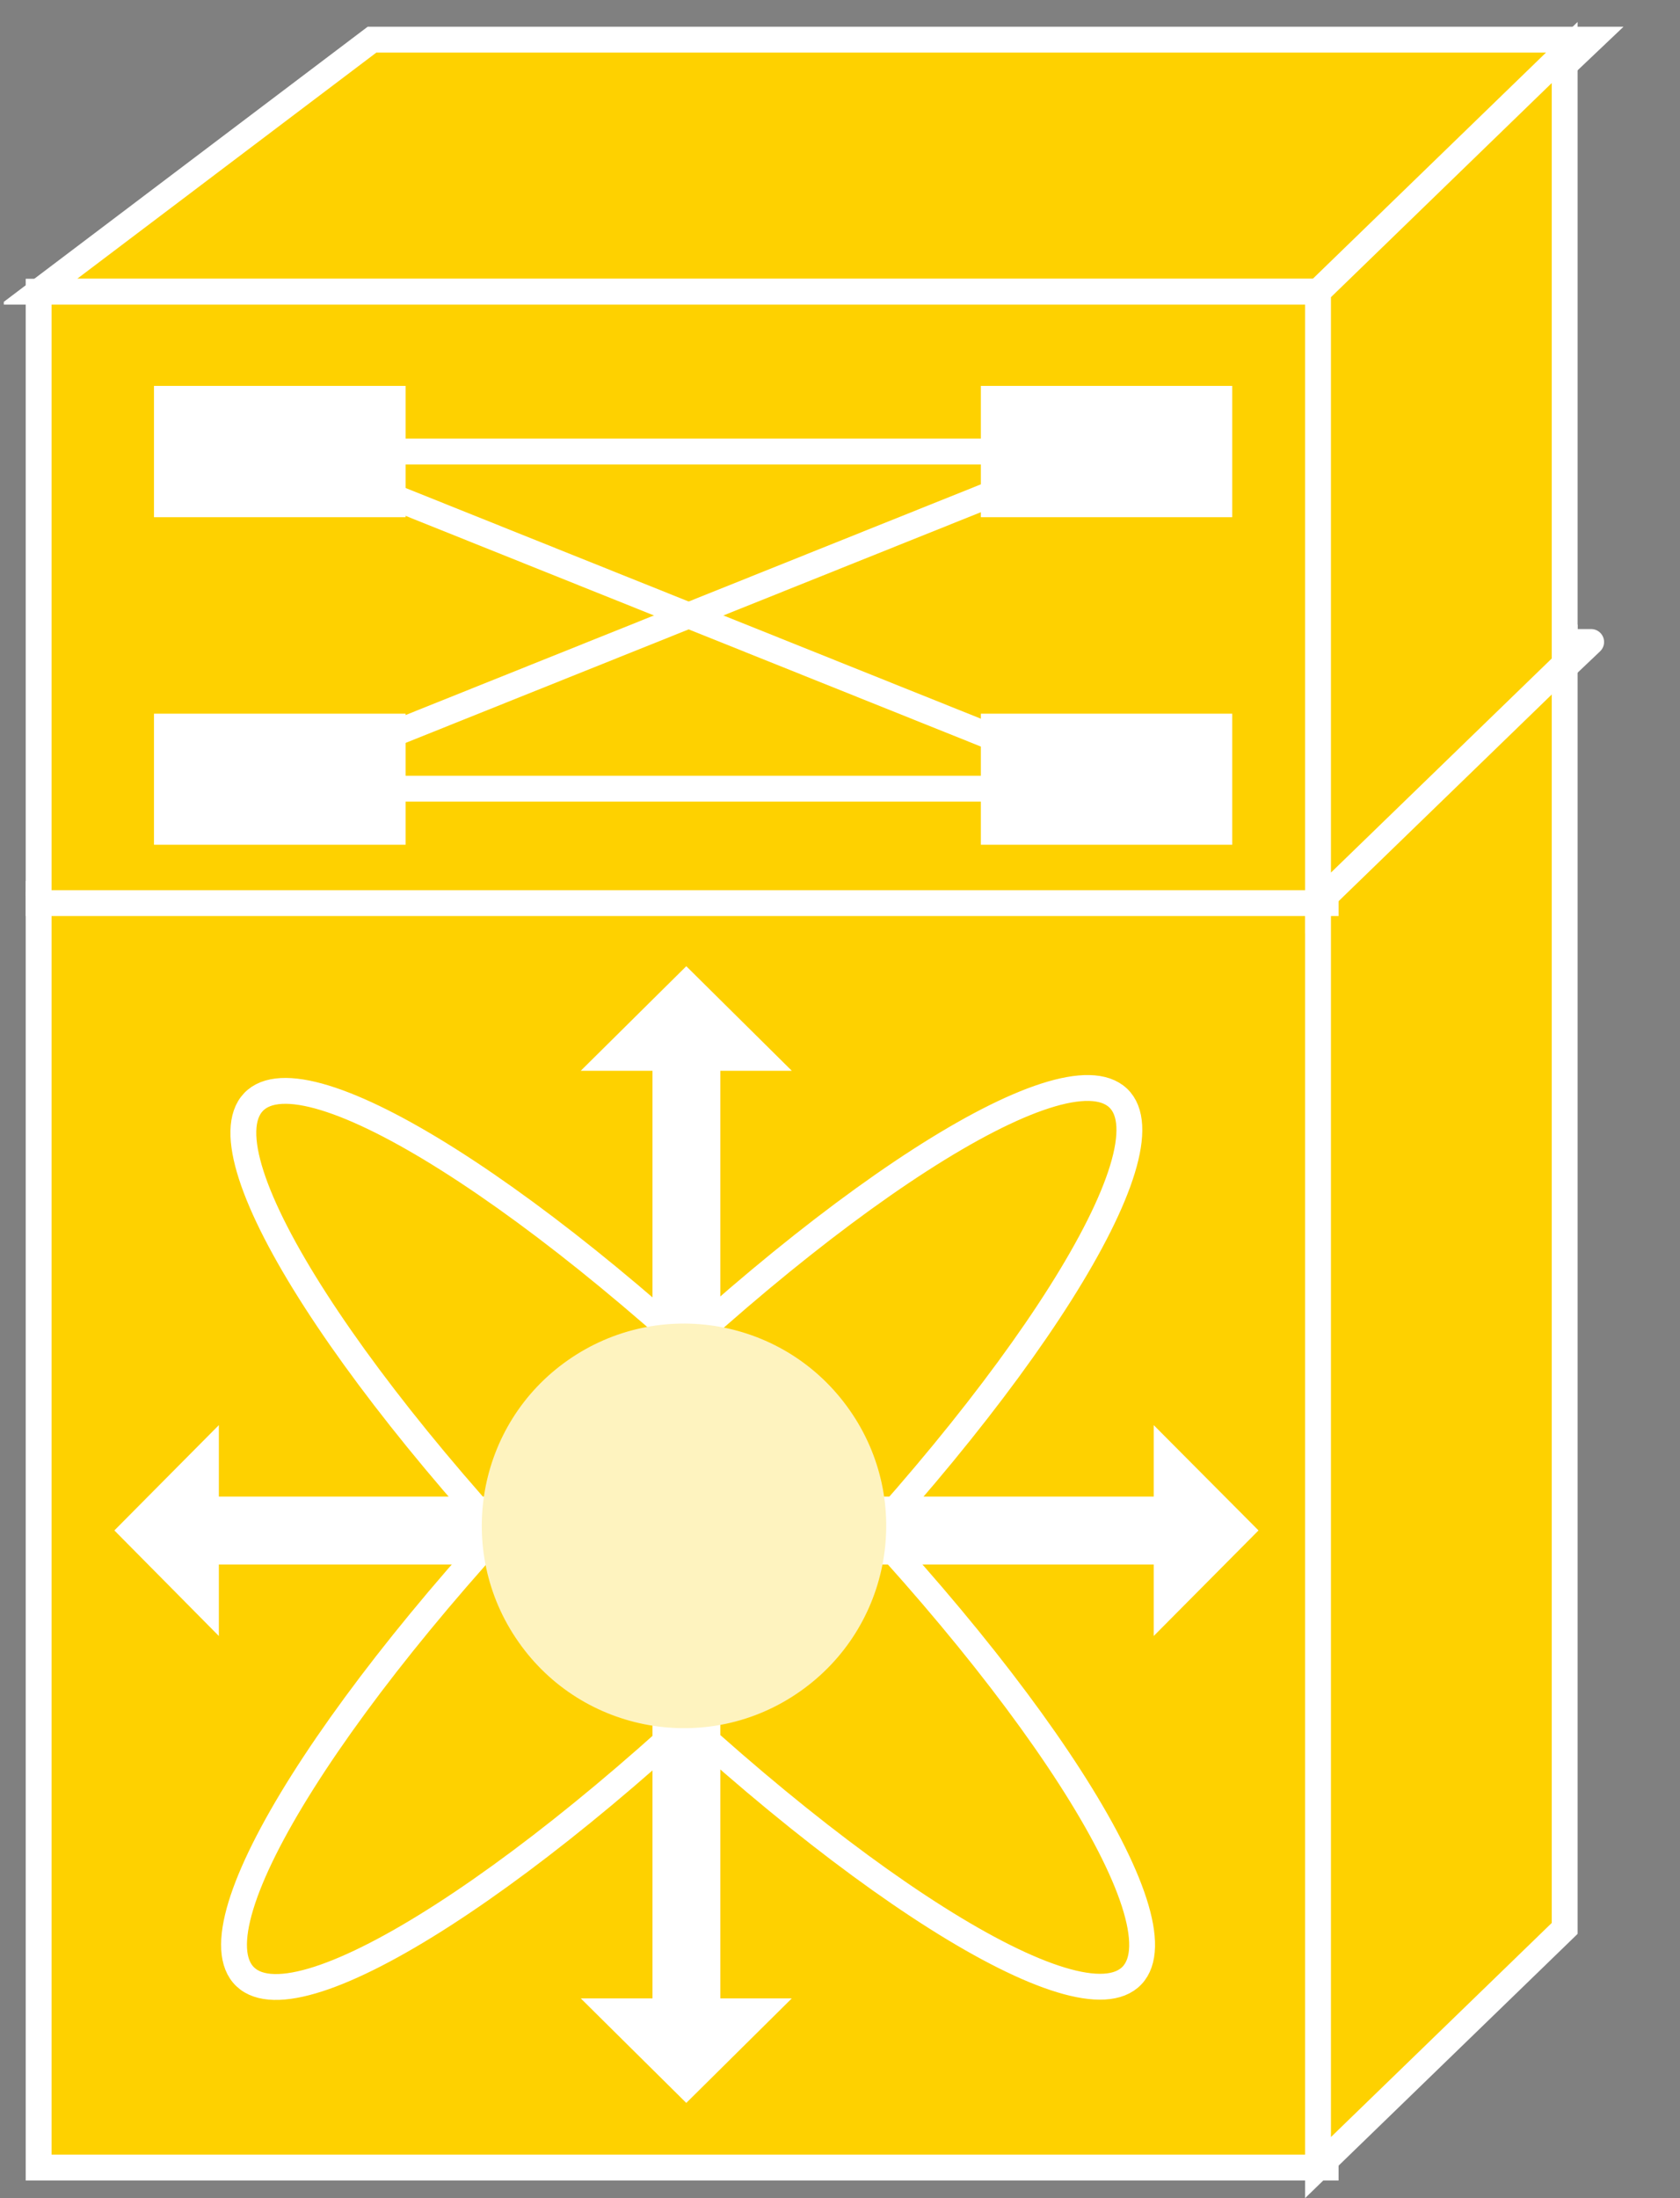 <?xml version="1.0" encoding="UTF-8"?>
<svg xmlns="http://www.w3.org/2000/svg" xmlns:xlink="http://www.w3.org/1999/xlink" width="26pt" height="34pt" viewBox="0 0 26 34" version="1.1">
<rect x="0" y="0" width="26" height="34" fill="#808080" stroke="none"/>
<defs>
<clipPath id="clip1">
  <path d="M 0.059 0.34 L 25.125 0.34 L 25.125 34 L 0.059 34 L 0.059 0.34 Z M 0.059 0.34 "/>
</clipPath>
<clipPath id="clip2">
  <path d="M 0.059 0.34 L 25.125 0.34 L 25.125 34 L 0.059 34 L 0.059 0.34 Z M 0.059 0.34 "/>
</clipPath>
<clipPath id="clip3">
  <path d="M 0.059 0.34 L 25.125 0.34 L 25.125 34 L 0.059 34 L 0.059 0.34 Z M 0.059 0.34 "/>
</clipPath>
<clipPath id="clip4">
  <path d="M 0.059 0.34 L 25.125 0.34 L 25.125 34 L 0.059 34 L 0.059 0.34 Z M 0.059 0.34 "/>
</clipPath>
<clipPath id="clip5">
  <path d="M 0.059 0.34 L 25.125 0.34 L 25.125 34 L 0.059 34 L 0.059 0.34 Z M 0.059 0.34 "/>
</clipPath>
<clipPath id="clip6">
  <path d="M 0.059 0.34 L 25.125 0.34 L 25.125 34 L 0.059 34 L 0.059 0.34 Z M 0.059 0.34 "/>
</clipPath>
</defs>
<g id="surface0">
<path style=" stroke:none;fill-rule:nonzero;fill:#202020;fill-opacity:1;" d="M 24.625 9.93 L 20.516 13.828 L 0.598 13.828 L 5.758 9.93 L 24.625 9.93 "/>
<g clip-path="url(#clip1)" clip-rule="nonzero">
<path style="fill:none;stroke-width:0.4;stroke-linecap:round;stroke-linejoin:round;stroke:#FFFFFF;stroke-opacity:1;stroke-miterlimit:4;" d="M 24.625 24.07 L 20.516 20.172 L 0.598 20.172 L 5.758 24.07 L 24.625 24.07 Z M 24.625 24.07 " transform="matrix(1,0,0,-1,0,34)"/>
</g>
<path style=" stroke:none;fill-rule:nonzero;fill:#FED100;fill-opacity:1;" d="M 0.598 13.828 L 20.516 13.828 L 20.516 33.527 L 0.598 33.527 L 0.598 13.828 Z M 0.598 13.828 "/>
<g clip-path="url(#clip2)" clip-rule="nonzero">
<path style="fill:none;stroke-width:0.4;stroke-linecap:butt;stroke-linejoin:miter;stroke:#FFFFFF;stroke-opacity:1;stroke-miterlimit:4;" d="M 0.598 0.473 L 20.516 0.473 L 20.516 20.172 L 0.598 20.172 L 0.598 0.473 Z M 0.598 0.473 " transform="matrix(1,0,0,-1,0,34)"/>
</g>
<path style=" stroke:none;fill-rule:nonzero;fill:#FED100;fill-opacity:1;" d="M 24.215 29.828 L 24.215 10.129 L 20.398 13.828 L 20.398 33.527 L 24.215 29.828 "/>
<g clip-path="url(#clip3)" clip-rule="nonzero">
<path style="fill:none;stroke-width:0.4;stroke-linecap:butt;stroke-linejoin:miter;stroke:#FFFFFF;stroke-opacity:1;stroke-miterlimit:4;" d="M 24.215 4.172 L 24.215 23.871 L 20.398 20.172 L 20.398 0.473 L 24.215 4.172 Z M 24.215 4.172 " transform="matrix(1,0,0,-1,0,34)"/>
</g>
<path style=" stroke:none;fill-rule:nonzero;fill:#FFFFFF;fill-opacity:1;" d="M 7.672 23.148 L 3.387 23.148 L 3.387 22.043 L 1.77 23.672 L 3.387 25.305 L 3.387 24.199 L 7.672 24.199 L 7.672 23.148 "/>
<path style=" stroke:none;fill-rule:nonzero;fill:#FFFFFF;fill-opacity:1;" d="M 10.098 26.621 L 10.098 30.91 L 8.988 30.91 L 10.621 32.527 L 12.254 30.91 L 11.148 30.91 L 11.148 26.621 L 10.098 26.621 "/>
<path style=" stroke:none;fill-rule:nonzero;fill:#FFFFFF;fill-opacity:1;" d="M 10.098 20.848 L 10.098 16.562 L 8.988 16.562 L 10.621 14.945 L 12.254 16.562 L 11.148 16.562 L 11.148 20.848 L 10.098 20.848 "/>
<path style=" stroke:none;fill-rule:nonzero;fill:#FFFFFF;fill-opacity:1;" d="M 13.57 24.199 L 17.855 24.199 L 17.855 25.305 L 19.477 23.672 L 17.855 22.043 L 17.855 23.148 L 13.57 23.148 L 13.57 24.199 "/>
<path style="fill:none;stroke-width:0.4;stroke-linecap:butt;stroke-linejoin:miter;stroke:#FFFFFF;stroke-opacity:1;stroke-miterlimit:4;" d="M 17.52 3.445 C 16.715 2.594 13.016 4.93 9.262 8.66 C 5.508 12.391 3.117 16.102 3.922 16.953 C 4.727 17.801 8.426 15.465 12.18 11.734 C 15.934 8.008 18.324 4.293 17.52 3.445 Z M 17.305 17.016 C 18.152 16.211 15.816 12.516 12.09 8.762 C 8.359 5.008 4.645 2.617 3.797 3.422 C 2.945 4.227 5.281 7.922 9.012 11.676 C 12.742 15.43 16.453 17.82 17.305 17.016 Z M 17.305 17.016 " transform="matrix(1,0,0,-1,0,34)"/>
<path style=" stroke:none;fill-rule:nonzero;fill:#FEF3BF;fill-opacity:1;" d="M 12.379 26.164 C 13.797 25.172 14.141 23.223 13.148 21.809 C 12.156 20.391 10.207 20.047 8.789 21.039 C 7.375 22.027 7.031 23.98 8.023 25.395 C 9.012 26.812 10.965 27.156 12.379 26.164 "/>
<path style=" stroke:none;fill-rule:nonzero;fill:#FED100;fill-opacity:1;" d="M 24.625 0.613 L 20.516 4.512 L 0.598 4.512 L 5.758 0.613 L 24.625 0.613 "/>
<g clip-path="url(#clip4)" clip-rule="nonzero">
<path style="fill:none;stroke-width:0.4;stroke-linecap:butt;stroke-linejoin:miter;stroke:#FFFFFF;stroke-opacity:1;stroke-miterlimit:4;" d="M 24.625 33.387 L 20.516 29.488 L 0.598 29.488 L 5.758 33.387 L 24.625 33.387 Z M 24.625 33.387 " transform="matrix(1,0,0,-1,0,34)"/>
</g>
<path style=" stroke:none;fill-rule:nonzero;fill:#FED100;fill-opacity:1;" d="M 0.598 4.512 L 20.516 4.512 L 20.516 13.969 L 0.598 13.969 L 0.598 4.512 Z M 0.598 4.512 "/>
<g clip-path="url(#clip5)" clip-rule="nonzero">
<path style="fill:none;stroke-width:0.4;stroke-linecap:butt;stroke-linejoin:miter;stroke:#FFFFFF;stroke-opacity:1;stroke-miterlimit:4;" d="M 0.598 20.031 L 20.516 20.031 L 20.516 29.488 L 0.598 29.488 L 0.598 20.031 Z M 0.598 20.031 " transform="matrix(1,0,0,-1,0,34)"/>
</g>
<path style=" stroke:none;fill-rule:nonzero;fill:#FED100;fill-opacity:1;" d="M 24.215 10.27 L 24.215 0.812 L 20.398 4.512 L 20.398 13.969 L 24.215 10.27 "/>
<g clip-path="url(#clip6)" clip-rule="nonzero">
<path style="fill:none;stroke-width:0.4;stroke-linecap:butt;stroke-linejoin:miter;stroke:#FFFFFF;stroke-opacity:1;stroke-miterlimit:4;" d="M 24.215 23.73 L 24.215 33.188 L 20.398 29.488 L 20.398 20.031 L 24.215 23.73 Z M 24.215 23.73 " transform="matrix(1,0,0,-1,0,34)"/>
</g>
<path style=" stroke:none;fill-rule:nonzero;fill:#FFFFFF;fill-opacity:1;" d="M 2.383 5.969 L 6.277 5.969 L 6.277 8 L 2.383 8 L 2.383 5.969 Z M 2.383 5.969 "/>
<path style=" stroke:none;fill-rule:nonzero;fill:#FFFFFF;fill-opacity:1;" d="M 15.18 5.969 L 19.07 5.969 L 19.07 8 L 15.18 8 L 15.18 5.969 Z M 15.18 5.969 "/>
<path style=" stroke:none;fill-rule:nonzero;fill:#FFFFFF;fill-opacity:1;" d="M 2.383 11.039 L 6.277 11.039 L 6.277 13.066 L 2.383 13.066 L 2.383 11.039 Z M 2.383 11.039 "/>
<path style=" stroke:none;fill-rule:nonzero;fill:#FFFFFF;fill-opacity:1;" d="M 15.18 11.039 L 19.07 11.039 L 19.07 13.066 L 15.18 13.066 L 15.18 11.039 Z M 15.18 11.039 "/>
<path style="fill-rule:nonzero;fill:#202020;fill-opacity:1;stroke-width:0.4;stroke-linecap:butt;stroke-linejoin:miter;stroke:#FFFFFF;stroke-opacity:1;stroke-miterlimit:4;" d="M 5.027 27.016 L 16.984 27.016 " transform="matrix(1,0,0,-1,0,34)"/>
<path style="fill-rule:nonzero;fill:#202020;fill-opacity:1;stroke-width:0.4;stroke-linecap:butt;stroke-linejoin:miter;stroke:#FFFFFF;stroke-opacity:1;stroke-miterlimit:4;" d="M 5.027 21.801 L 16.984 21.801 " transform="matrix(1,0,0,-1,0,34)"/>
<path style="fill-rule:nonzero;fill:#202020;fill-opacity:1;stroke-width:0.4;stroke-linecap:butt;stroke-linejoin:miter;stroke:#FFFFFF;stroke-opacity:1;stroke-miterlimit:4;" d="M 4.332 21.945 L 16.984 27.016 " transform="matrix(1,0,0,-1,0,34)"/>
<path style="fill-rule:nonzero;fill:#202020;fill-opacity:1;stroke-width:0.4;stroke-linecap:butt;stroke-linejoin:miter;stroke:#FFFFFF;stroke-opacity:1;stroke-miterlimit:4;" d="M 4.332 27.016 L 16.984 21.945 " transform="matrix(1,0,0,-1,0,34)"/>
</g>
</svg>
